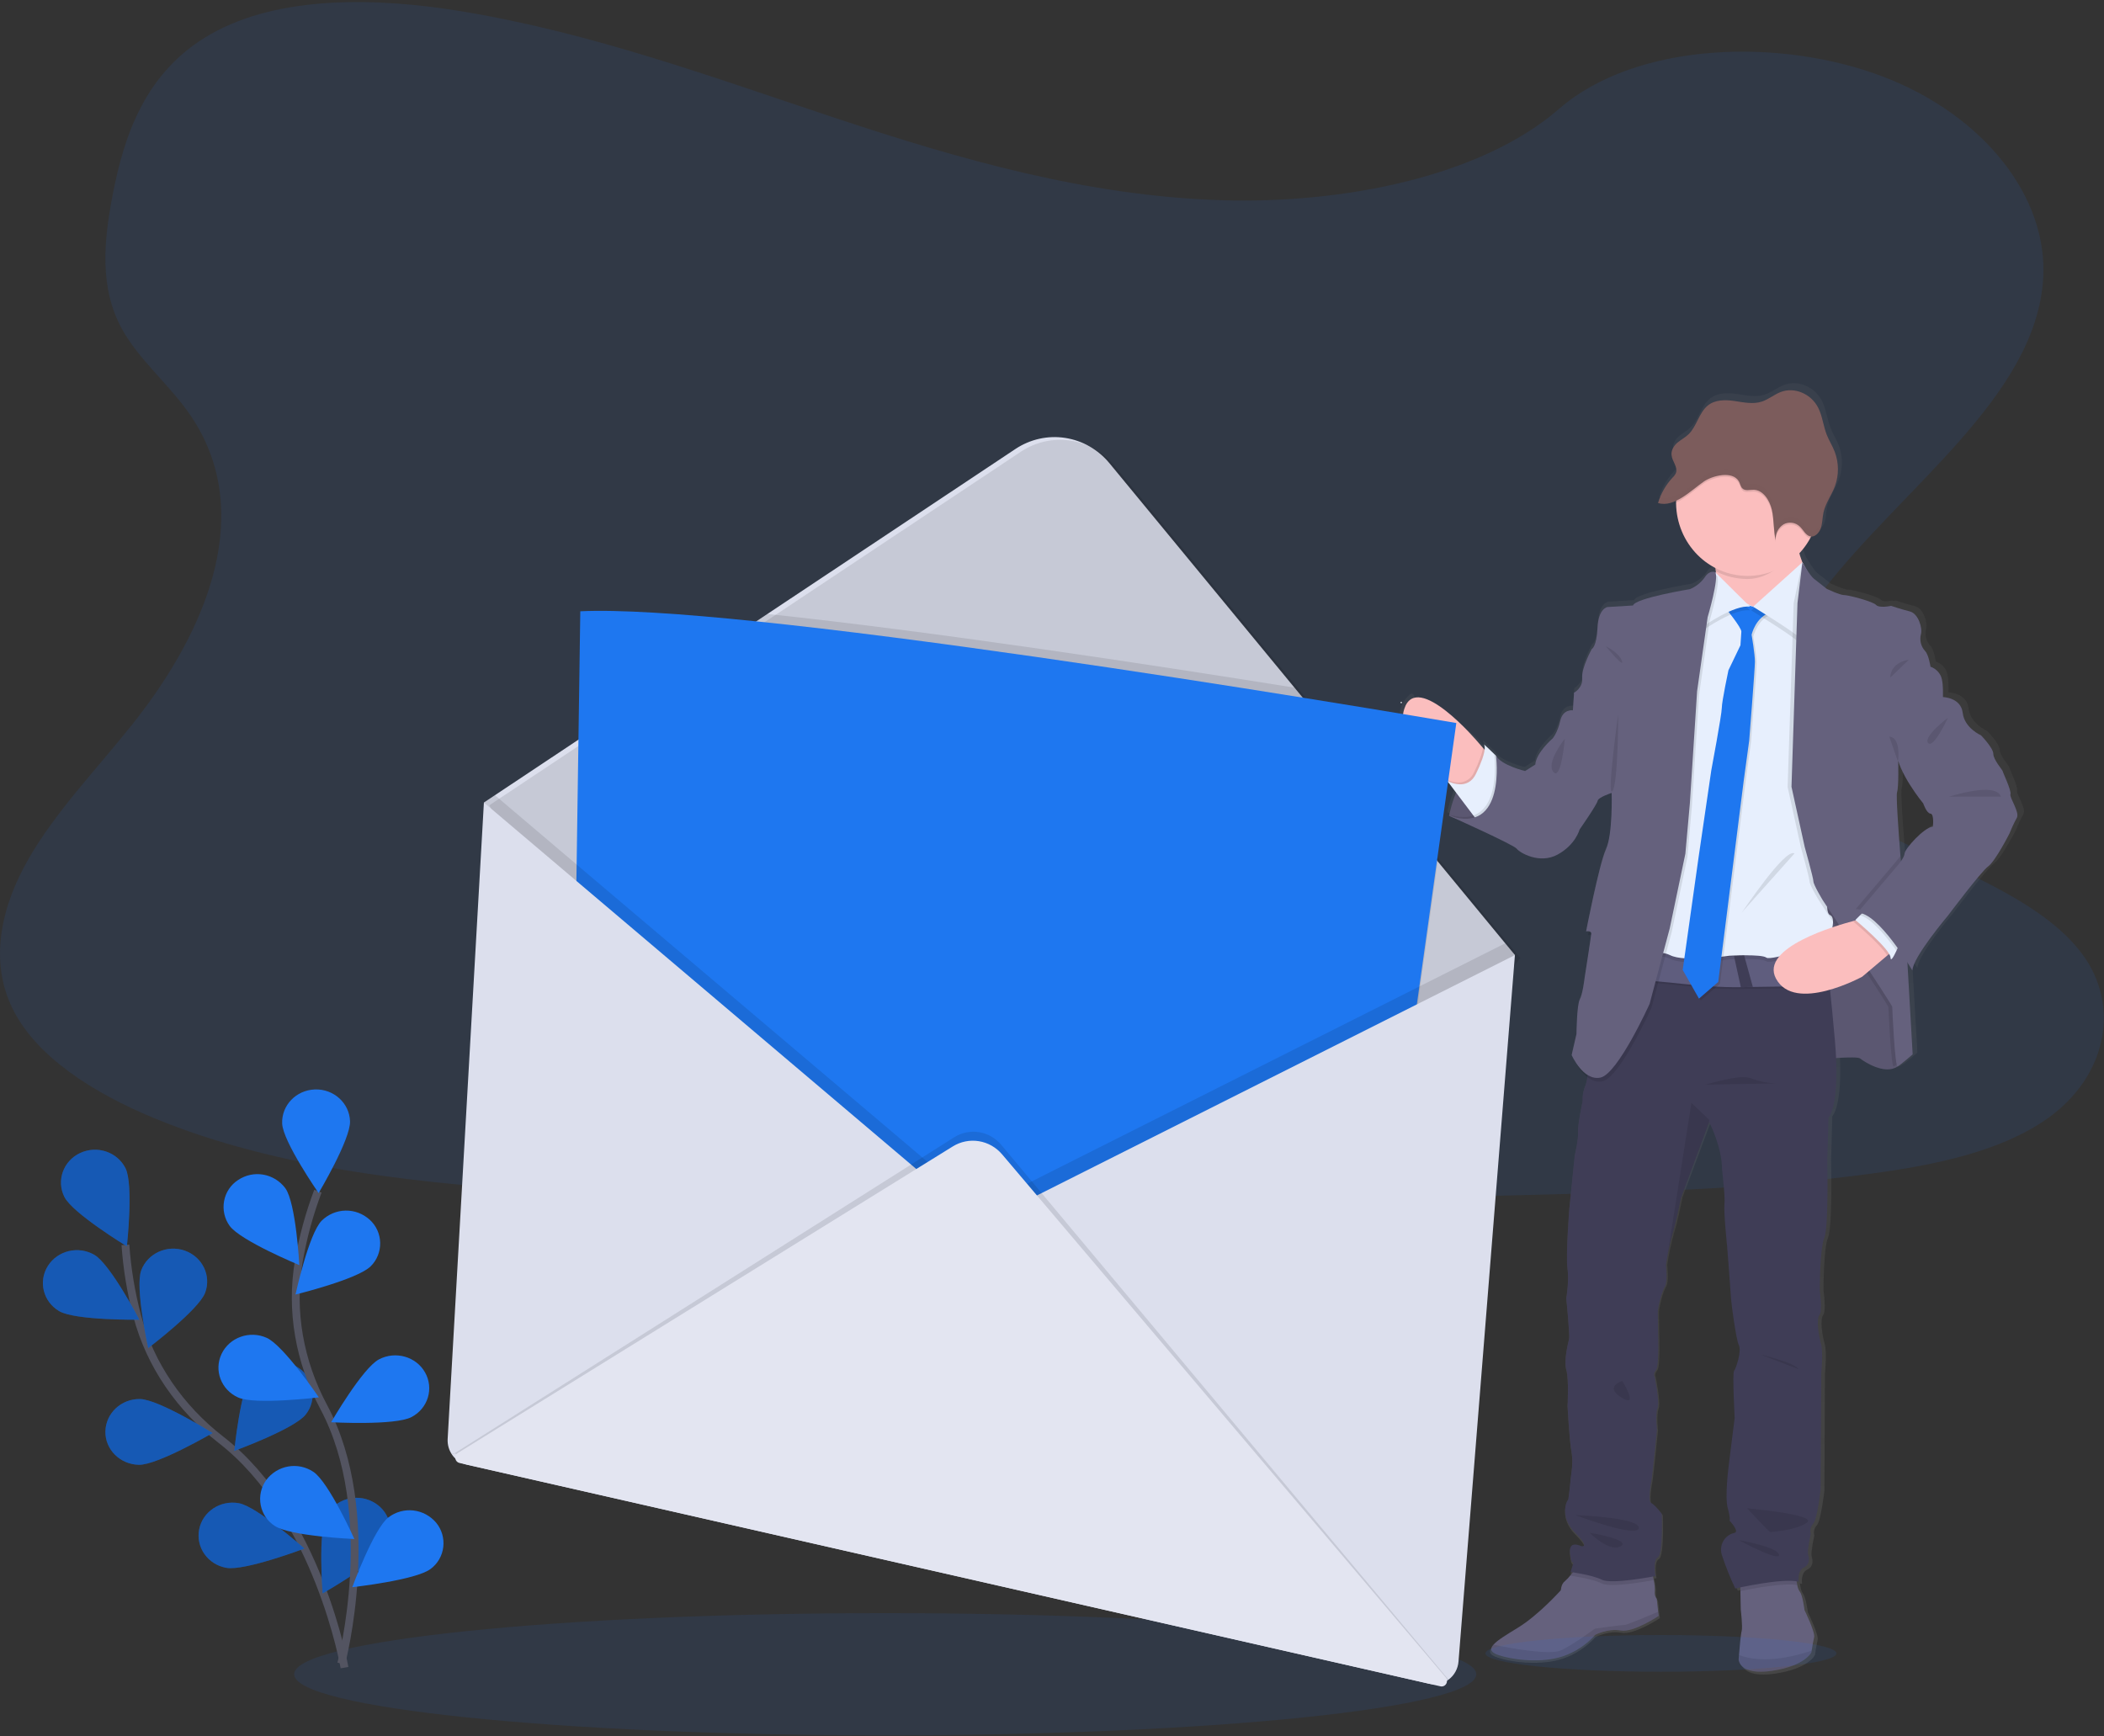<svg width="538" height="444" viewBox="0 0 538 444" fill="none" xmlns="http://www.w3.org/2000/svg">
<rect x="0" y="0" width="538" height="444" fill="#333333" stroke="none"/>
<path opacity="0.1" d="M312.565 51.207C278.076 50.188 245.229 40.68 213.885 30.275C182.541 19.871 151.425 8.363 117.762 2.852C96.112 -0.693 71.354 -1.194 53.909 8.715C37.12 18.25 31.698 34.715 28.782 49.997C26.583 61.488 25.294 73.588 31.308 84.344C35.467 91.806 42.895 98.09 48.02 105.243C65.849 130.141 53.249 160.837 33.923 185.142C24.857 196.543 14.342 207.422 7.345 219.559C0.348 231.696 -2.874 245.613 3.233 257.978C9.299 270.238 23.755 279.464 39.417 285.951C71.224 299.116 108.707 302.885 145.255 305.022C226.158 309.745 307.497 307.687 388.618 305.651C418.637 304.894 448.791 304.127 478.326 300.161C494.726 297.96 511.656 294.469 523.549 286.036C538.665 275.333 542.408 257.206 532.282 243.784C515.295 221.27 468.346 215.679 456.448 191.517C449.908 178.218 456.624 163.401 466.121 151.067C486.498 124.608 520.654 101.395 522.453 71.152C523.685 50.364 507.269 29.577 481.882 19.748C455.273 9.445 418.372 10.74 398.713 27.797C378.539 45.354 343.015 52.129 312.565 51.207Z" fill="#1E77F0"/>
<path opacity="0.1" d="M226.35 443.792C309.819 443.792 377.484 436.795 377.484 428.164C377.484 419.533 309.819 412.536 226.35 412.536C142.881 412.536 75.216 419.533 75.216 428.164C75.216 436.795 142.881 443.792 226.35 443.792Z" fill="#1E77F0"/>
<path d="M88.092 426.469C88.092 426.469 81.386 387.511 56.498 368.205C46.055 360.104 38.414 349.086 35.077 336.539C33.506 330.594 32.5 324.507 32.072 318.363" stroke="#535461" stroke-width="2" stroke-miterlimit="10"/>
<path d="M16.468 306.104C18.547 310.278 32.441 318.726 32.441 318.726C32.441 318.726 34.188 302.943 32.093 298.765C29.998 294.586 24.816 292.843 20.491 294.868C16.166 296.894 14.373 301.925 16.468 306.104Z" fill="#1E77F0"/>
<path d="M15.142 335.308C19.248 337.712 35.643 337.499 35.643 337.499C35.643 337.499 28.246 323.331 24.155 320.927C20.064 318.523 14.716 319.792 12.231 323.763C9.746 327.734 11.041 332.904 15.142 335.308Z" fill="#1E77F0"/>
<path d="M35.524 374.602C40.316 374.671 54.356 366.473 54.356 366.473C54.356 366.473 40.587 357.86 35.789 357.785C30.991 357.71 27.046 361.42 26.952 366.063C26.858 370.705 30.726 374.516 35.524 374.602Z" fill="#1E77F0"/>
<path d="M57.855 400.949C62.564 401.807 77.836 396.018 77.836 396.018C77.836 396.018 65.766 385.262 61.062 384.42C56.357 383.578 51.809 386.552 50.925 391.136C50.042 395.72 53.14 400.096 57.855 400.949Z" fill="#1E77F0"/>
<path d="M52.454 330.601C50.816 334.967 37.899 344.753 37.899 344.753C37.899 344.753 34.479 329.232 36.116 324.866C37.754 320.501 42.739 318.246 47.245 319.829C51.752 321.412 54.091 326.241 52.454 330.601Z" fill="#1E77F0"/>
<path d="M78.168 361.751C75.258 365.445 59.913 371.041 59.913 371.041C59.913 371.041 61.472 355.237 64.362 351.549C65.822 349.759 67.887 348.601 70.144 348.304C72.401 348.008 74.684 348.595 76.536 349.95C77.436 350.585 78.197 351.405 78.772 352.358C79.346 353.31 79.722 354.374 79.876 355.483C80.029 356.592 79.957 357.722 79.663 358.801C79.369 359.879 78.86 360.884 78.168 361.751Z" fill="#1E77F0"/>
<path d="M98.867 395.347C96.642 399.461 82.499 407.489 82.499 407.489C82.499 407.489 81.256 391.663 83.481 387.549C85.706 383.434 90.951 381.845 95.203 383.999C99.455 386.152 101.087 391.232 98.867 395.347Z" fill="#1E77F0"/>
<path opacity="0.25" d="M16.468 306.104C18.547 310.278 32.441 318.726 32.441 318.726C32.441 318.726 34.188 302.943 32.093 298.765C29.998 294.586 24.816 292.843 20.491 294.868C16.166 296.894 14.373 301.925 16.468 306.104Z" fill="black"/>
<path opacity="0.25" d="M15.142 335.308C19.248 337.712 35.643 337.499 35.643 337.499C35.643 337.499 28.246 323.331 24.155 320.927C20.064 318.523 14.716 319.792 12.231 323.763C9.746 327.734 11.041 332.904 15.142 335.308Z" fill="black"/>
<path opacity="0.25" d="M35.524 374.602C40.316 374.671 54.356 366.473 54.356 366.473C54.356 366.473 40.587 357.86 35.789 357.785C30.991 357.71 27.046 361.42 26.952 366.063C26.858 370.705 30.726 374.516 35.524 374.602Z" fill="black"/>
<path opacity="0.25" d="M57.855 400.949C62.564 401.807 77.836 396.018 77.836 396.018C77.836 396.018 65.766 385.262 61.062 384.42C56.357 383.578 51.809 386.552 50.925 391.136C50.042 395.72 53.14 400.096 57.855 400.949Z" fill="black"/>
<path opacity="0.25" d="M52.454 330.601C50.816 334.967 37.899 344.753 37.899 344.753C37.899 344.753 34.479 329.232 36.116 324.866C37.754 320.501 42.739 318.246 47.245 319.829C51.752 321.412 54.091 326.241 52.454 330.601Z" fill="black"/>
<path opacity="0.25" d="M78.168 361.751C75.258 365.445 59.913 371.041 59.913 371.041C59.913 371.041 61.472 355.237 64.362 351.549C65.822 349.759 67.887 348.601 70.144 348.304C72.401 348.008 74.684 348.595 76.536 349.95C77.436 350.585 78.197 351.405 78.772 352.358C79.346 353.31 79.722 354.374 79.876 355.483C80.029 356.592 79.957 357.722 79.663 358.801C79.369 359.879 78.86 360.884 78.168 361.751Z" fill="black"/>
<path opacity="0.25" d="M98.867 395.347C96.642 399.461 82.499 407.489 82.499 407.489C82.499 407.489 81.256 391.663 83.481 387.549C85.706 383.434 90.951 381.845 95.203 383.999C99.455 386.152 101.087 391.232 98.867 395.347Z" fill="black"/>
<path d="M87.25 425.446C87.25 425.446 97.422 387.197 82.753 359.779C76.599 348.276 74.223 335.207 76.427 322.425C77.485 316.348 79.113 310.39 81.287 304.633" stroke="#535461" stroke-width="2" stroke-miterlimit="10"/>
<path d="M72.149 287.305C72.316 291.942 81.469 305.113 81.469 305.113C81.469 305.113 89.672 291.366 89.505 286.724C89.339 282.081 85.321 278.451 80.528 278.611C75.736 278.771 71.978 282.662 72.149 287.305Z" fill="#1E77F0"/>
<path d="M58.717 313.486C61.462 317.292 76.536 323.528 76.536 323.528C76.536 323.528 75.705 307.677 72.96 303.866C71.572 302.02 69.555 300.779 67.313 300.393C65.071 300.006 62.77 300.502 60.869 301.781C59.946 302.376 59.152 303.16 58.538 304.084C57.924 305.009 57.502 306.053 57.3 307.152C57.098 308.251 57.12 309.381 57.364 310.471C57.608 311.561 58.068 312.588 58.717 313.486Z" fill="#1E77F0"/>
<path d="M60.901 357.391C65.257 359.336 81.526 357.353 81.526 357.353C81.526 357.353 72.539 344.071 68.183 342.125C63.827 340.18 58.671 342.019 56.659 346.235C54.647 350.451 56.55 355.445 60.901 357.391Z" fill="#1E77F0"/>
<path d="M70.283 390.251C74.239 392.884 90.618 393.582 90.618 393.582C90.618 393.582 84.079 379.026 80.128 376.398C78.224 375.126 75.922 374.639 73.683 375.035C71.443 375.43 69.433 376.678 68.053 378.53C67.405 379.434 66.947 380.466 66.707 381.561C66.468 382.656 66.453 383.79 66.662 384.892C66.872 385.993 67.302 387.038 67.925 387.96C68.548 388.883 69.351 389.663 70.283 390.251Z" fill="#1E77F0"/>
<path d="M94.797 323.822C91.47 327.169 75.564 331.055 75.564 331.055C75.564 331.055 78.938 315.517 82.259 312.17C83.903 310.555 86.08 309.633 88.356 309.59C90.632 309.547 92.841 310.384 94.543 311.935C95.36 312.674 96.019 313.578 96.479 314.591C96.938 315.604 97.188 316.704 97.212 317.821C97.236 318.938 97.034 320.048 96.618 321.081C96.202 322.114 95.582 323.047 94.797 323.822Z" fill="#1E77F0"/>
<path d="M105.245 362.385C101.04 364.618 84.671 363.718 84.671 363.718C84.671 363.718 92.692 349.859 96.897 347.642C101.102 345.425 106.384 346.901 108.686 350.973C110.989 355.045 109.471 360.152 105.245 362.385Z" fill="#1E77F0"/>
<path d="M110.126 401.22C106.368 404.109 90.077 405.9 90.077 405.9C90.077 405.9 95.567 390.938 99.325 388.05C101.152 386.659 103.423 386.027 105.684 386.279C107.946 386.531 110.031 387.649 111.525 389.409C112.231 390.26 112.757 391.253 113.071 392.323C113.384 393.393 113.478 394.519 113.347 395.628C113.216 396.738 112.862 397.808 112.307 398.77C111.753 399.732 111.01 400.567 110.126 401.22Z" fill="#1E77F0"/>
<path d="M515.757 202.097C516.069 201.223 513.73 196.378 513.73 196.138C513.73 195.898 511.313 193.196 511.313 191.688C511.313 190.179 508.111 186.922 508.111 186.922C508.111 186.922 503.823 185.094 503.355 181.123C502.887 177.152 498.214 177.067 498.204 177.067C498.204 177.067 498.204 176.705 498.235 176.156C498.235 174.919 498.198 172.712 497.658 171.508C497.101 170.411 496.148 169.583 495.002 169.2C495.002 169.2 494.534 166.103 493.598 165.149C493.075 164.589 492.7 163.902 492.508 163.152C492.316 162.402 492.314 161.614 492.501 160.863C492.969 159.355 491.877 155.533 489.611 155C487.345 154.467 484.777 153.572 484.777 153.572C484.777 153.572 484.522 153.62 484.153 153.673L483.841 153.572C483.298 153.674 482.75 153.744 482.199 153.78C481.721 153.797 481.252 153.638 480.878 153.332C480.093 152.458 473.773 150.789 472.603 150.789C471.433 150.789 468.076 149.19 468.076 149.19L464.728 146.568C463.787 145.832 462.046 142.837 461.791 142.416L461.76 142.357C461.472 141.68 461.236 140.982 461.053 140.268C462.194 139.044 463.17 137.669 463.953 136.18C464.037 136.025 464.109 135.865 464.182 135.711C464.359 135.707 464.534 135.679 464.702 135.625C464.77 135.625 464.837 135.572 464.905 135.545C465.696 135.118 466.292 134.388 466.563 133.515C466.62 133.344 466.672 133.168 466.714 132.981C466.714 132.923 466.714 132.859 466.75 132.8C466.786 132.742 466.802 132.56 466.823 132.438C466.844 132.315 466.849 132.299 466.859 132.235C466.87 132.171 466.896 131.995 466.911 131.873C466.927 131.75 466.911 131.74 466.911 131.676C466.911 131.521 466.948 131.372 466.968 131.223C467.021 130.659 467.103 130.098 467.213 129.544C467.68 127.412 468.944 125.567 469.843 123.574C469.973 123.291 470.092 122.998 470.202 122.705C470.311 122.412 470.42 122.065 470.508 121.74L470.586 121.442C470.643 121.207 470.695 120.967 470.742 120.728C470.742 120.621 470.784 120.514 470.799 120.408C470.851 120.077 470.898 119.747 470.924 119.411C471.092 117.507 470.827 115.59 470.15 113.809C469.562 112.317 468.694 110.973 468.102 109.481C467.202 107.221 466.968 104.684 465.872 102.509C464.037 98.895 459.712 97.088 456.156 98.448C454.457 99.093 452.986 100.35 451.265 100.915C448.957 101.667 446.493 101.102 444.107 100.761C441.721 100.42 439.081 100.393 437.163 101.992C434.953 103.831 434.345 107.29 432.271 109.31C431.403 110.158 430.317 110.702 429.397 111.485C428.751 112.016 428.254 112.713 427.957 113.505C427.957 113.564 427.92 113.617 427.905 113.676C427.889 113.734 427.868 113.809 427.853 113.878C427.837 113.948 427.822 114.038 427.811 114.118C427.801 114.198 427.811 114.23 427.811 114.283C427.801 114.425 427.801 114.568 427.811 114.71C427.826 114.844 427.849 114.978 427.879 115.11C427.879 115.147 427.879 115.184 427.879 115.221C427.879 115.259 427.941 115.44 427.978 115.552C427.975 115.573 427.975 115.595 427.978 115.616C428.019 115.739 428.066 115.856 428.113 115.978L428.191 116.16L428.253 116.309C428.558 116.895 428.8 117.514 428.976 118.153C429.073 118.558 429.049 118.983 428.908 119.374C428.696 119.816 428.401 120.211 428.04 120.536C426.488 122.192 425.289 124.161 424.521 126.319C424.433 126.564 424.344 126.809 424.266 127.065L424.375 127.092C424.598 127.162 424.826 127.213 425.056 127.246C425.186 127.246 425.316 127.278 425.451 127.289C425.985 127.318 426.52 127.275 427.042 127.161C427.172 127.134 427.307 127.102 427.437 127.065C427.972 126.913 428.494 126.716 428.996 126.473C428.996 126.633 428.996 126.799 428.996 126.958C428.996 127.118 428.996 127.14 428.996 127.23C429.002 130.745 429.963 134.188 431.77 137.173C433.578 140.159 436.162 142.569 439.231 144.132C439.231 144.303 439.278 144.479 439.299 144.665C439.32 144.852 439.335 144.953 439.351 145.097L439.143 144.889C439.143 144.889 437.734 144.175 436.409 146.238C435.083 148.3 432.588 149.26 432.588 149.26C432.588 149.26 418.387 151.562 417.841 153.471L411.209 153.865C411.209 153.865 408.864 154.185 408.61 159.195C408.355 164.205 407.128 164.68 407.128 164.68C407.128 164.68 404.399 169.605 404.633 172.142C404.867 174.679 402.554 175.958 402.554 175.958L402.242 180.484C402.242 180.484 399.643 180.089 398.962 183.186C398.281 186.283 397.013 187.717 397.013 187.717C397.013 187.717 392.719 191.373 392.485 194.47L389.834 196.138C389.834 196.138 383.669 194.71 382.266 192.167L381.834 191.752C381.82 191.731 381.808 191.71 381.798 191.688C381.797 191.698 381.797 191.709 381.798 191.72C380.873 190.824 378.918 188.959 379.199 189.385C379.381 189.784 379.425 190.236 379.324 190.664L378.866 190.131L377.64 188.735C377.64 188.735 367.675 179.14 361.822 178.405C361.744 178.25 361.37 176.742 360.372 177.685C359.543 178.462 358.88 179.407 358.424 180.46C357.969 181.512 357.731 182.65 357.726 183.802C357.72 184.954 357.947 186.094 358.393 187.151C358.839 188.208 359.493 189.159 360.314 189.945L369.645 198.883L369.884 199.064L371.891 201.73C371.553 202.561 371.267 203.366 371.033 204.101C371.033 204.101 371.033 204.149 371.007 204.171C370.96 204.331 370.908 204.48 370.861 204.629L370.815 204.789C370.773 204.938 370.726 205.088 370.685 205.226C370.643 205.365 370.638 205.402 370.612 205.487C370.586 205.573 370.612 205.589 370.57 205.637C370.352 206.436 370.206 207.049 370.134 207.39L369.614 207.225L370.134 207.449C370.134 207.475 370.134 207.507 370.134 207.534L370.102 207.699L370.581 207.912C373.315 209.133 386.96 215.268 387.661 216.201C388.441 217.23 393.587 220.252 398.271 217.709C402.954 215.167 403.989 211.27 403.989 211.27C403.989 211.27 408.511 204.837 408.667 203.883C408.823 202.929 412.337 201.815 412.337 201.815C412.337 201.815 412.649 212.475 410.855 216.355C409.062 220.236 405.704 237.495 405.704 237.495C405.923 237.45 406.147 237.435 406.369 237.452C406.245 238.076 406.172 238.449 406.172 238.449C406.445 238.398 406.725 238.398 406.998 238.449C406.749 240.41 405.314 249.514 405.314 249.514C405.314 249.514 404.846 253.645 404.067 255.074C403.287 256.502 403.209 263.975 403.209 263.975L401.961 269.374C402.104 269.693 402.261 270.004 402.434 270.307C402.434 270.307 403.775 273.356 406.026 275.067C405.923 275.916 405.712 276.747 405.397 277.54C404.909 278.745 404.696 280.049 404.773 281.351C404.773 281.351 403.448 287.47 403.604 289.218C403.76 290.967 402.746 295.257 402.746 295.257L401.296 309.041C401.296 309.041 400.36 321.039 400.828 324.301C401.296 327.563 400.511 332.003 400.511 332.003C400.511 332.003 401.447 341.459 401.213 342.493C400.979 343.527 399.809 347.972 400.511 350.44C401.213 352.908 400.828 359.656 400.828 359.656C400.828 359.656 401.296 368.552 401.837 371.414C402.377 374.277 401.681 377.933 401.681 377.933C401.681 377.933 401.161 384.047 400.901 384.047C400.641 384.047 398.64 388.258 402.772 392.394C406.905 396.53 404.332 395.885 404.332 395.885C404.332 395.885 401.057 394.217 401.442 397.633C401.816 400.885 402.33 400.037 402.377 399.947L401.597 402.558L402.117 402.638L401.665 403.171C401.197 403.778 400.675 404.338 400.106 404.845C399.165 405.559 399.066 407.148 399.066 407.148C399.066 407.148 393.296 413.586 387.911 416.843C385.078 418.559 382.635 420.009 381.569 421.208C380.608 422.274 380.764 423.159 382.76 423.836C386.975 425.265 394.383 425.968 399.69 424.156C402.853 423.072 405.698 421.185 407.96 418.671C407.96 418.671 411.318 416.923 414.598 417.557C417.878 418.192 424.427 413.826 424.427 413.826L424.308 412.696L423.96 409.45C423.739 409.177 423.577 408.859 423.483 408.518C423.389 408.176 423.365 407.819 423.414 407.467C423.453 406.506 423.36 405.545 423.138 404.61C423.086 404.296 423.024 403.981 422.967 403.688L423.564 403.576C423.564 403.576 422.79 399.52 424.193 398.726C425.597 397.932 425.202 387.533 425.202 387.533C425.202 387.533 423.414 385.15 422.473 384.756C421.532 384.361 422.395 379.425 422.556 378.791C422.717 378.157 423.96 365.839 423.96 365.839C423.96 365.839 423.492 361.948 424.115 360.28C424.739 358.611 423.367 352.215 423.367 352.215C423.367 352.215 422.899 351.421 423.762 350.467C424.625 349.513 424.282 341.011 424.282 341.011C424.282 341.011 424.209 336.72 424.209 335.606C424.209 334.492 425.145 330.442 426.002 329.093C426.86 327.745 426.314 323.528 426.314 323.528L426.361 323.214C426.361 323.091 426.403 322.942 426.434 322.761L426.501 322.34C426.882 319.999 427.397 317.683 428.045 315.405C429.085 312.069 430.228 306.189 430.228 306.189L437.506 286.788L437.589 286.559C437.589 286.559 440.942 292.917 440.942 298.818C440.942 298.818 441.799 305.891 441.565 307.799C441.331 309.707 442.257 318.635 442.257 318.635C442.257 318.635 443.27 331.508 443.27 332.067C443.27 332.627 444.518 342.557 445.303 344.065C446.088 345.574 444.518 350.184 444.05 350.659C443.582 351.133 444.206 362.817 444.206 362.817C444.206 362.817 443.036 372.033 442.803 373.941C442.569 375.849 441.633 383.162 442.413 386.019C443.192 388.876 442.881 389.276 442.881 389.276C442.881 389.276 445.693 392.218 444.05 392.474C443.453 392.607 442.891 392.87 442.401 393.244C441.911 393.619 441.504 394.096 441.209 394.645C440.914 395.194 440.736 395.801 440.688 396.426C440.64 397.05 440.723 397.678 440.931 398.268C441.903 401.181 443.05 404.029 444.367 406.796C444.367 406.796 444.851 406.684 445.656 406.519V407.462L445.75 412.195C445.75 412.195 446.27 416.726 445.984 417.76C445.755 418.517 445.464 422.077 445.292 423.937C445.235 424.614 445.204 425.067 445.204 425.067C445.204 425.067 445.204 429.278 453.864 428.01C462.524 426.741 464.083 423.245 464.083 423.245C464.083 423.245 464.083 423.079 464.146 422.807C464.276 422.003 464.556 420.297 464.785 419.348C465.097 418.074 462.29 412.355 462.29 412.355C462.29 412.355 461.822 408.464 461.037 407.59C460.716 407.086 460.503 406.517 460.414 405.922C460.341 405.602 460.278 405.266 460.226 404.941C460.42 404.966 460.613 405.002 460.803 405.047C460.803 405.047 460.336 402.265 462.134 401.391C463.933 400.517 463.46 398.694 463.226 397.894C462.992 397.095 463.927 392.65 463.927 392.65C463.802 392.208 463.794 391.74 463.903 391.294C464.013 390.848 464.237 390.44 464.551 390.112C465.648 388.993 466.501 381.211 466.501 381.211L466.656 351.176C466.656 351.176 467.207 345.846 466.584 343.714C465.96 341.582 465.331 337.44 466.189 336.326C467.046 335.212 466.267 330.052 466.267 330.052C466.267 330.052 466.267 319.163 467.441 316.466C468.616 313.769 468.221 296.681 468.221 296.681L468.528 285.487C468.528 285.487 471.08 283.014 470.477 270.12C473.196 269.945 476.262 269.843 476.715 270.227C477.572 270.947 483.114 274.598 486.388 272.295C487.09 271.975 490.287 269.198 490.287 269.198L488.915 245.373C489.772 246.7 490.292 247.585 490.292 247.585C490.292 244.248 499.498 233.438 499.498 233.438C499.498 233.438 508.08 222.08 509.951 220.726C511.822 219.372 515.492 212.225 515.492 212.225C516.034 210.861 516.661 209.535 517.369 208.254C518.258 206.788 515.446 202.971 515.757 202.097ZM495.62 210.434C493.281 210.674 488.343 216.158 488.286 217.363C488.249 217.992 487.729 218.834 487.246 219.495C487.21 219.015 487.168 218.525 487.132 218.029C486.581 211.009 485.983 202.454 486.253 201.623C486.726 200.194 486.565 193.761 486.565 193.761L486.648 193.638C488.208 198.622 493.109 204.501 493.109 204.501C493.109 204.501 493.967 207.044 494.981 207.124C495.994 207.204 495.62 210.434 495.62 210.434Z" fill="url(#paint0_linear)"/>
<path d="M370.523 208.627C370.523 208.627 373.367 193.329 382.521 193.249L389.21 207.363L384.751 210.519C384.751 210.519 375.061 210.833 370.523 208.627Z" fill="#65617D"/>
<path opacity="0.1" d="M389.21 207.363L384.751 210.519C384.751 210.519 377.931 210.743 373.055 209.511C372.185 209.3 371.338 209.004 370.523 208.627C370.523 208.627 370.523 208.541 370.575 208.381C370.575 208.381 370.575 208.344 370.575 208.323C370.995 206.403 371.574 204.524 372.306 202.705C372.592 202.017 372.909 201.308 373.252 200.6C374.594 197.934 376.475 195.365 379.053 194.081C380.007 193.601 381.044 193.324 382.105 193.265H382.375H382.51L382.656 193.58L384.917 198.345L389.21 207.363Z" fill="black"/>
<path d="M465.185 270.92C465.185 270.92 474.802 269.977 475.644 270.685C476.486 271.394 481.949 275.019 485.182 272.732C488.416 270.446 486.258 262.482 486.258 262.168C486.258 261.853 485.952 250.575 485.952 250.575L480.182 242.612L472.957 228.657L458.194 227.154L458.579 249.317L458.501 260.67L465.185 270.92Z" fill="#65617D"/>
<path opacity="0.1" d="M465.185 270.92C465.185 270.92 474.802 269.977 475.644 270.685C476.486 271.394 481.949 275.019 485.182 272.732C488.416 270.446 486.258 262.482 486.258 262.168C486.258 261.853 485.952 250.575 485.952 250.575L480.182 242.612L472.957 228.657L458.194 227.154L458.579 249.317L458.501 260.67L465.185 270.92Z" fill="black"/>
<path d="M380.597 192.844C380.597 192.844 379.828 202.465 373.985 202.62C373.985 202.62 372.327 201.596 370.097 199.891C364.961 195.952 356.816 188.377 359.067 181.331C362.295 171.241 377.983 189.859 377.983 189.859L379.183 191.245L380.597 192.844Z" fill="#FBBEBE"/>
<path opacity="0.1" d="M380.597 192.844C380.597 192.844 379.828 202.465 373.985 202.62C373.985 202.62 372.327 201.596 370.097 199.891L369.603 199.235C370.595 199.765 371.688 200.067 372.805 200.12C373.684 200.156 374.553 199.916 375.296 199.434C376.038 198.951 376.62 198.248 376.964 197.417C377.579 196.18 378.118 194.906 378.58 193.601C378.865 192.841 379.067 192.051 379.183 191.245L380.597 192.844Z" fill="black"/>
<path d="M378.061 210.284L376.746 208.547L372.317 202.684L370.061 199.693C371.052 200.226 372.145 200.529 373.263 200.578C374.734 200.615 376.382 200.045 377.421 197.881C378.035 196.642 378.575 195.366 379.038 194.059C379.766 191.927 379.755 190.861 379.495 190.472C379.235 190.083 381.127 191.901 382.037 192.786L382.068 192.818L382.495 193.228L382.651 193.548L384.88 198.116C384.88 198.116 384.88 198.18 384.88 198.308C385.099 199.773 385.853 208.978 378.061 210.284Z" fill="#E7EFFD"/>
<path d="M424.126 413.251C424.126 413.251 417.665 417.589 414.437 416.982C411.209 416.374 407.898 418.09 407.898 418.09C405.672 420.582 402.865 422.455 399.742 423.532C394.544 425.345 387.214 424.63 383.061 423.213C381.096 422.541 380.935 421.677 381.881 420.606C382.921 419.412 385.343 417.978 388.119 416.273C393.426 413.043 399.113 406.678 399.113 406.678C399.113 406.678 399.191 405.079 400.116 404.397C400.686 403.894 401.208 403.337 401.675 402.734C402.502 401.732 403.276 400.687 403.276 400.687L422.281 401.252C422.281 401.252 422.603 402.654 422.858 404.088C423.074 405.018 423.164 405.974 423.123 406.929C423.074 407.276 423.095 407.629 423.184 407.967C423.274 408.306 423.43 408.622 423.643 408.896L423.986 412.094L424.126 413.251Z" fill="#65617D"/>
<path d="M463.881 418.693C463.652 419.636 463.361 421.326 463.252 422.12L463.184 422.557C463.184 422.557 461.625 426.027 453.116 427.29C444.606 428.553 444.58 424.369 444.58 424.369C444.58 424.369 444.611 423.921 444.663 423.244C444.814 421.4 445.121 417.866 445.35 417.115C445.651 416.091 445.116 411.593 445.116 411.593L445.027 406.897L444.96 403.635L459.114 402.132C459.201 403.217 459.354 404.296 459.572 405.362C459.658 405.954 459.869 406.519 460.19 407.02C460.959 407.888 461.417 411.753 461.417 411.753C461.417 411.753 464.187 417.429 463.881 418.693Z" fill="#65617D"/>
<path opacity="0.1" d="M422.281 401.252C422.281 401.252 422.603 402.654 422.858 404.088C420.804 404.477 411.832 406.071 409.592 404.957C407.05 403.694 401.592 402.985 401.592 402.985L401.681 402.665C402.507 401.663 403.282 400.618 403.282 400.618L422.281 401.252Z" fill="black"/>
<path opacity="0.1" d="M459.572 405.362C455.985 404.738 448.136 406.247 445.017 406.897L444.949 403.635L459.104 402.132C459.194 403.217 459.351 404.296 459.572 405.362Z" fill="black"/>
<path d="M467.551 285.823L467.244 296.942C467.244 296.942 467.629 313.897 466.475 316.578C465.321 319.259 465.321 330.063 465.321 330.063C465.321 330.063 466.09 335.185 465.243 336.289C464.395 337.392 465.014 341.491 465.627 343.623C466.241 345.755 465.705 351.037 465.705 351.037L465.549 380.843C465.549 380.843 464.707 388.567 463.626 389.675C463.316 390.003 463.096 390.408 462.988 390.851C462.88 391.294 462.889 391.758 463.013 392.196C463.013 392.196 462.093 396.61 462.321 397.404C462.55 398.198 463.013 400.005 461.245 400.869C459.478 401.732 459.935 404.498 459.935 404.498C455.709 403.47 443.712 406.236 443.712 406.236C442.416 403.496 441.286 400.676 440.328 397.793C440.122 397.21 440.039 396.587 440.085 395.968C440.132 395.349 440.306 394.748 440.597 394.203C440.889 393.659 441.29 393.185 441.774 392.812C442.258 392.439 442.814 392.177 443.406 392.042C445.017 391.802 442.252 388.886 442.252 388.886C442.252 388.886 442.558 388.492 441.789 385.656C441.02 382.821 441.94 375.529 442.174 373.664C442.407 371.798 443.556 362.625 443.556 362.625C443.556 362.625 442.943 351.037 443.406 350.563C443.868 350.088 445.402 345.515 444.637 344.017C443.873 342.52 442.631 332.664 442.631 332.11C442.631 331.556 441.638 318.785 441.638 318.785C441.638 318.785 440.713 309.873 440.947 307.98C441.181 306.088 440.328 299.074 440.328 299.074C440.328 293.211 437.022 286.926 437.022 286.926L436.939 287.156L429.813 306.408C429.813 306.408 428.659 312.239 427.661 315.549C427.029 317.8 426.528 320.087 426.158 322.398L426.091 322.819C426.091 322.995 426.039 323.145 426.023 323.262L425.976 323.582C425.976 323.582 426.496 327.76 425.665 329.104C424.833 330.447 423.897 334.466 423.897 335.569C423.897 336.672 423.975 340.931 423.975 340.931C423.975 340.931 424.282 349.369 423.455 350.318C422.629 351.266 423.065 352.05 423.065 352.05C423.065 352.05 424.448 358.446 423.835 360.093C423.221 361.74 423.684 365.61 423.684 365.61C423.684 365.61 422.452 377.837 422.301 378.466C422.151 379.095 421.298 383.988 422.223 384.382C423.149 384.777 424.911 387.138 424.911 387.138C424.911 387.138 425.301 397.473 423.913 398.257C422.525 399.04 423.294 403.054 423.294 403.054C423.294 403.054 412.15 405.261 409.613 403.997C407.076 402.734 401.613 402.025 401.613 402.025L402.377 399.435C402.33 399.525 401.821 400.368 401.457 397.137C401.078 393.748 404.306 395.4 404.306 395.4C404.306 395.4 406.842 396.034 402.746 391.935C398.65 387.836 400.667 383.652 400.901 383.652C401.135 383.652 401.675 377.587 401.675 377.587C401.675 377.587 402.367 373.957 401.826 371.116C401.286 368.275 400.828 359.443 400.828 359.443C400.828 359.443 401.213 352.743 400.521 350.302C399.83 347.86 400.979 343.436 401.213 342.413C401.447 341.39 400.495 332.03 400.495 332.03C400.495 332.03 401.265 327.617 400.802 324.386C400.34 321.156 401.265 309.244 401.265 309.244L402.647 295.524C402.647 295.524 403.646 291.26 403.495 289.527C403.344 287.795 404.654 281.724 404.654 281.724C404.575 280.431 404.785 279.137 405.267 277.94C406.037 276.341 406.343 271.16 406.343 271.16L413.73 253.81L417.368 238.513L466.194 238.038C466.194 238.038 466.376 239.366 466.672 241.769C466.968 244.173 467.384 247.745 467.847 252.153C468.273 256.155 468.741 260.862 469.193 266.102C470.669 282.827 467.551 285.823 467.551 285.823Z" fill="#3F3D56"/>
<path d="M463.033 147.751L451.65 160.213C451.65 160.213 437.043 154.217 438.582 152.17C439.174 151.376 439.102 148.871 438.738 146.11C438.218 141.739 437.043 136.713 437.043 136.713C437.043 136.713 462.571 132.448 460.434 136.867C459.649 138.466 459.785 140.364 460.273 142.107C460.892 144.128 461.824 146.034 463.033 147.751Z" fill="#FBBEBE"/>
<path opacity="0.1" d="M460.419 136.878C459.634 138.477 459.26 138.647 459.748 140.39C456.411 144.052 452.164 148.071 446.883 148.071C444.057 148.076 441.268 147.406 438.738 146.115C438.218 141.744 437.043 136.718 437.043 136.718C437.043 136.718 462.571 132.454 460.419 136.878Z" fill="black"/>
<path d="M465.191 128.824C465.11 133.747 463.146 138.441 459.722 141.893C456.298 145.346 451.688 147.28 446.886 147.28C442.084 147.28 437.474 145.346 434.05 141.893C430.626 138.441 428.662 133.747 428.581 128.824C428.581 128.733 428.581 128.643 428.581 128.557C428.615 123.58 430.576 118.821 434.033 115.326C435.745 113.596 437.772 112.228 439.999 111.301C442.226 110.374 444.609 109.906 447.013 109.923C449.416 109.941 451.793 110.444 454.007 111.403C456.221 112.362 458.229 113.759 459.917 115.514C461.604 117.269 462.938 119.348 463.842 121.632C464.746 123.916 465.203 126.359 465.185 128.824H465.191Z" fill="#FBBEBE"/>
<path opacity="0.1" d="M467.836 252.638C465.414 252.638 457.342 252.728 448.318 252.872H448.209L445.23 252.925H445.136C434.439 253.101 423.892 250.959 419.666 251.364C410.673 252.227 422.899 242.836 422.899 242.836C429.603 244.506 436.5 245.224 443.395 244.968L445.994 244.829C454.166 244.355 462.384 243.566 466.677 242.244C466.963 244.685 467.374 248.23 467.836 252.638Z" fill="black"/>
<path d="M467.836 252.163C465.414 252.163 457.342 252.254 448.318 252.398H448.209L445.23 252.451H445.136C434.439 252.627 423.892 250.484 419.666 250.889C410.673 251.758 422.899 242.361 422.899 242.361C429.603 244.032 436.5 244.749 443.395 244.493L445.994 244.355C454.166 243.88 462.384 243.091 466.677 241.775C466.963 244.216 467.374 247.745 467.836 252.163Z" fill="#5F5D7E"/>
<path opacity="0.1" d="M441.966 152.953L427.817 159.739L416.901 246.316C416.901 246.316 423.357 243.321 427.052 245.213C430.748 247.105 442.127 245.373 442.127 245.373C442.127 245.373 450.444 244.898 451.665 245.847C452.887 246.796 467.343 241.881 467.343 241.881C467.343 241.881 469.942 235.89 467.956 234.952C465.97 234.014 468.59 224.713 468.59 224.713L467.343 162.26L464.879 154.217L458.267 150.118L451.509 155.635L448.281 156.109L441.966 152.953Z" fill="black"/>
<path d="M441.966 152.01L427.817 158.79L416.901 245.373C416.901 245.373 423.357 242.377 427.052 244.269C430.748 246.161 442.127 244.424 442.127 244.424C442.127 244.424 450.444 243.955 451.665 244.898C452.887 245.842 467.353 240.954 467.353 240.954C467.353 240.954 469.952 234.963 467.966 234.025C465.981 233.087 468.59 223.759 468.59 223.759L467.343 161.311L464.879 153.273L458.267 149.169L451.509 154.691L448.281 155.165L441.966 152.01Z" fill="#E7EFFD"/>
<path opacity="0.1" d="M441.732 156.029C441.732 156.029 445.807 160.997 445.734 162.025C445.662 163.054 445.5 165.495 445.5 165.495L442.423 171.891C442.423 171.891 440.734 179.855 440.734 181.512C440.734 183.17 438.041 197.503 438.041 197.503L434.803 219.585L430.727 248.528L434.886 255.857L439.803 251.593L446.342 200.019L447.725 189.849C447.725 189.849 449.186 171.556 449.186 169.663C449.186 167.771 448.344 162.804 448.344 162.804C448.344 162.804 449.342 158.07 453.495 156.94C457.648 155.81 453.188 156.701 453.188 156.701L450.802 154.734L448.723 155.597C448.723 155.597 442.964 153.822 441.732 156.029Z" fill="black"/>
<path d="M441.269 155.56C441.269 155.56 445.35 160.528 445.272 161.551C445.194 162.574 445.038 165.021 445.038 165.021L441.966 171.417C441.966 171.417 440.271 179.38 440.271 181.038C440.271 182.696 437.579 197.028 437.579 197.028L434.351 219.106L430.275 248.048L434.434 255.383L439.356 251.118L445.89 199.549L447.278 189.385C447.278 189.385 448.739 171.092 448.739 169.2C448.739 167.307 447.897 162.34 447.897 162.34C447.897 162.34 448.895 157.607 453.048 156.503C457.201 155.4 452.741 156.269 452.741 156.269L450.355 154.297L448.276 155.165C448.276 155.165 442.501 153.348 441.269 155.56Z" fill="#1E77F0"/>
<path opacity="0.1" d="M438.582 147.277C438.582 147.277 437.963 147.751 437.812 150.907C437.662 154.062 435.505 161.157 435.505 161.157C435.505 161.157 443.504 155.48 447.502 156.109L438.582 147.277Z" fill="black"/>
<path d="M438.582 146.333C438.582 146.333 437.963 146.802 437.812 149.958C437.662 153.113 435.505 160.208 435.505 160.208C435.505 160.208 443.504 154.531 447.502 155.165L438.582 146.333Z" fill="#E7EFFD"/>
<path opacity="0.1" d="M460.419 144.756L447.798 156.109C447.798 156.109 458.412 162.574 459.795 164.152C461.178 165.73 462.56 148.695 462.56 148.695L460.419 144.756Z" fill="black"/>
<path d="M460.881 143.807L448.271 155.165C448.271 155.165 458.88 161.631 460.273 163.209C461.666 164.786 463.039 147.751 463.039 147.751L460.881 143.807Z" fill="#E7EFFD"/>
<path opacity="0.1" d="M439.039 147.277C439.039 147.277 437.656 146.568 436.352 148.62C435.391 149.958 434.086 150.995 432.583 151.616C432.583 151.616 418.585 153.902 418.029 155.794L411.489 156.189C411.489 156.189 409.181 156.503 408.953 161.471C408.724 166.439 407.492 166.913 407.492 166.913C407.492 166.913 404.799 171.801 405.033 174.322C405.267 176.843 402.954 178.112 402.954 178.112L412.565 203.739C412.565 203.739 412.877 214.303 411.105 218.168C409.332 222.032 406.031 239.142 406.031 239.142C406.031 239.142 407.414 238.827 407.336 239.771C407.258 240.714 405.694 251.049 405.694 251.049C405.694 251.049 405.231 255.148 404.462 256.571C403.692 257.994 403.614 265.398 403.614 265.398L402.388 270.76C402.388 270.76 405.309 277.465 409.769 276.517C414.229 275.568 422.301 257.675 422.301 257.675L427.458 238.353L431.455 219.271L432.609 206.34L434.454 177.717L437.147 158.79C437.147 158.79 440.12 148.604 439.039 147.277Z" fill="black"/>
<path d="M438.582 146.333C438.582 146.333 437.194 145.625 435.889 147.671C434.93 149.011 433.625 150.048 432.121 150.667C432.121 150.667 418.127 152.953 417.566 154.846L411.027 155.24C411.027 155.24 408.724 155.56 408.49 160.528C408.256 165.495 407.029 165.964 407.029 165.964C407.029 165.964 404.337 170.857 404.571 173.379C404.805 175.9 402.492 177.163 402.492 177.163L412.108 202.79C412.108 202.79 412.415 213.355 410.647 217.219C408.88 221.083 405.569 238.198 405.569 238.198C405.569 238.198 406.952 237.878 406.879 238.827C406.806 239.776 405.184 250.1 405.184 250.1C405.184 250.1 404.722 254.205 403.952 255.622C403.183 257.04 403.11 264.454 403.11 264.454L401.878 269.817C401.878 269.817 404.799 276.517 409.259 275.573C413.719 274.63 421.808 256.726 421.808 256.726L426.959 237.409L430.956 218.328L432.11 205.391L433.955 176.768L436.648 157.847C436.648 157.847 439.658 147.671 438.582 146.333Z" fill="#65617D"/>
<path opacity="0.1" d="M389.21 207.363L384.751 210.519C384.751 210.519 377.931 210.743 373.055 209.512L370.575 208.382L370.056 208.158L370.575 208.323C373.149 209.106 375.16 209.09 376.735 208.547C383.046 206.367 382.349 195.68 382.105 193.265C382.105 193.02 382.063 192.866 382.053 192.807C382.052 192.796 382.052 192.786 382.053 192.775L382.089 192.839C382.176 192.984 382.274 193.123 382.38 193.255C382.469 193.356 382.562 193.462 382.661 193.564L384.891 198.132C384.891 198.132 384.891 198.196 384.891 198.324L389.21 207.363Z" fill="black"/>
<path d="M404.654 176.534L402.497 177.163L402.19 181.656C402.19 181.656 399.653 181.262 398.962 184.321C398.271 187.381 397.039 188.82 397.039 188.82C397.039 188.82 392.808 192.444 392.579 195.52L389.98 197.178C389.98 197.178 383.903 195.754 382.521 193.233C382.521 193.233 385.291 213.578 370.523 208.611C370.523 208.611 387.058 216.02 387.828 217.048C388.597 218.077 393.67 221.067 398.286 218.546C402.902 216.025 403.9 212.15 403.9 212.15C403.9 212.15 408.36 205.754 408.511 204.816C408.662 203.878 412.15 202.764 412.15 202.764L418.762 186.363L404.654 176.534Z" fill="#65617D"/>
<path opacity="0.1" d="M458.652 154.217L460.882 143.807C460.882 143.807 461.88 147.197 462.883 147.986L466.189 150.592C466.189 150.592 469.495 152.165 470.649 152.165C471.803 152.165 478.03 153.822 478.799 154.691C479.569 155.56 482.646 154.926 482.646 154.926C482.646 154.926 485.182 155.794 487.412 156.343C489.642 156.892 490.718 160.682 490.256 162.207C490.068 162.953 490.068 163.735 490.257 164.481C490.445 165.227 490.815 165.912 491.332 166.471C492.257 167.419 492.72 170.495 492.72 170.495C493.846 170.876 494.78 171.698 495.319 172.782C496.088 174.514 495.839 178.298 495.839 178.298L484.403 194.859C484.403 194.859 484.554 201.255 484.096 202.668C483.639 204.08 485.707 228.215 485.707 228.215L488.093 269.689C488.093 269.689 484.938 272.45 484.247 272.764C483.555 273.079 482.864 258.101 482.864 257.547C482.864 256.992 465.102 230.262 465.102 230.262C465.102 230.262 462.716 226.323 462.716 225.465C462.716 224.606 460.486 216.633 460.486 216.633L457.103 201.255L458.652 154.217Z" fill="black"/>
<path d="M496.821 177.387C496.821 177.92 496.821 178.293 496.821 178.293L485.385 194.816C485.385 194.816 485.541 201.212 485.084 202.62C484.813 203.446 485.401 211.931 485.947 218.903C486.331 223.93 486.695 228.167 486.695 228.167L487.709 245.756L489.076 269.635C489.076 269.635 485.926 272.396 485.234 272.711C484.543 273.025 483.852 258.048 483.852 257.493C483.852 256.939 466.085 230.214 466.085 230.214C466.085 230.214 463.699 226.264 463.699 225.417C463.699 224.569 461.469 216.585 461.469 216.585L458.09 201.207L459.624 154.211L460.881 143.807C460.881 143.807 462.805 147.202 463.803 147.986L467.109 150.587C467.109 150.587 470.415 152.186 471.569 152.186C472.723 152.186 478.955 153.838 479.724 154.707C480.494 155.576 483.566 154.942 483.566 154.942C483.566 154.942 486.102 155.81 488.332 156.359C490.562 156.908 491.644 160.698 491.181 162.223C490.992 162.969 490.992 163.751 491.18 164.498C491.369 165.244 491.739 165.928 492.257 166.487C493.177 167.43 493.64 170.506 493.64 170.506C494.766 170.89 495.699 171.713 496.239 172.798C496.79 173.944 496.842 176.134 496.821 177.387Z" fill="#65617D"/>
<path opacity="0.1" d="M402.824 387.469C403.204 387.469 419.354 388.098 419.047 390.779C418.741 393.46 402.824 387.469 402.824 387.469Z" fill="black"/>
<path opacity="0.1" d="M406.437 391.962C406.437 391.962 417.28 393.774 414.432 395.432C411.583 397.09 406.437 391.962 406.437 391.962Z" fill="black"/>
<path opacity="0.1" d="M446.758 385.731C446.758 385.731 464.754 387.33 462.061 389.361C459.369 391.392 452.986 391.722 452.705 391.802C452.424 391.882 446.758 385.731 446.758 385.731Z" fill="black"/>
<path opacity="0.1" d="M444.58 393.854C444.58 393.854 454.576 395.586 454.883 397.585C455.19 399.584 444.58 393.854 444.58 393.854Z" fill="black"/>
<path opacity="0.1" d="M450.116 346.384C450.116 346.384 459.265 348.591 459.805 350.115L450.116 346.384Z" fill="black"/>
<path opacity="0.1" d="M414.816 353.164C414.816 353.164 410.05 354.582 414.665 357.428C419.281 360.274 414.816 353.164 414.816 353.164Z" fill="black"/>
<path opacity="0.1" d="M435.967 277.385C436.487 277.385 444.887 274.55 447.808 275.786C449.899 276.592 452.109 277.023 454.342 277.06L435.967 277.385Z" fill="black"/>
<path opacity="0.1" d="M437.043 286.372L436.96 287.155L429.813 306.408C429.813 306.408 428.659 312.239 427.661 315.549C427.03 317.8 426.528 320.087 426.158 322.398L432.505 282.039L437.043 286.372Z" fill="black"/>
<path d="M448.209 252.398L445.23 252.451H445.137L443.39 244.504L445.989 244.36L448.209 252.398Z" fill="#3F3D56"/>
<path d="M484.491 242.772L482.573 244.371L476.185 249.77C476.185 249.77 458.88 259.236 454.114 250.244C449.914 242.324 469.531 236.669 474.256 235.437C474.895 235.272 475.259 235.187 475.259 235.187L484.491 242.772Z" fill="#FBBEBE"/>
<path opacity="0.1" d="M410.59 165.255C410.59 165.255 413.974 166.854 414.749 169.04C415.523 171.225 410.59 165.255 410.59 165.255Z" fill="black"/>
<path opacity="0.1" d="M400.132 188.911C400.132 188.911 395.209 195.061 397.21 197.439C399.212 199.816 400.132 188.911 400.132 188.911Z" fill="black"/>
<path opacity="0.1" d="M488.104 168.725C488.104 168.725 483.488 169.2 483.337 173.299L488.104 168.725Z" fill="black"/>
<path opacity="0.1" d="M445.35 233.385C445.807 232.911 456.421 216.824 458.865 218.248L445.35 233.385Z" fill="black"/>
<path opacity="0.1" d="M465.191 128.824C465.195 131.915 464.45 134.96 463.023 137.683L462.888 137.656C461.729 137.405 461.126 136.02 460.237 135.156C459.692 134.623 458.997 134.279 458.251 134.172C457.505 134.065 456.745 134.2 456.078 134.559C455.406 134.973 454.86 135.571 454.5 136.285C454.14 137 453.981 137.803 454.041 138.605C453.453 136.078 453.641 133.397 453.069 130.865C452.497 128.334 450.776 125.775 448.416 125.733C447.377 125.733 446.218 126.111 445.48 125.333C445.038 124.864 444.96 124.123 444.617 123.547C442.932 120.754 437.802 122.167 435.707 123.6C433.612 125.034 431.185 127.332 428.581 128.557C428.615 123.58 430.576 118.821 434.033 115.326C435.745 113.596 437.772 112.228 439.999 111.301C442.226 110.374 444.609 109.906 447.013 109.923C449.416 109.941 451.793 110.444 454.007 111.403C456.221 112.362 458.229 113.759 459.917 115.514C461.604 117.269 462.938 119.348 463.842 121.632C464.746 123.916 465.203 126.359 465.185 128.824H465.191Z" fill="black"/>
<path d="M444.622 123.078C444.955 123.648 445.043 124.389 445.485 124.858C446.218 125.642 447.408 125.237 448.422 125.258C450.782 125.301 452.502 127.859 453.074 130.391C453.646 132.923 453.459 135.604 454.046 138.13C453.985 137.328 454.145 136.524 454.506 135.809C454.866 135.095 455.415 134.497 456.089 134.085C456.756 133.726 457.516 133.591 458.262 133.698C459.008 133.805 459.702 134.149 460.247 134.682C461.136 135.545 461.739 136.931 462.898 137.182C464.057 137.432 465.175 136.292 465.596 135.05C466.017 133.808 465.986 132.422 466.261 131.121C466.781 128.664 468.341 126.644 469.214 124.304C470.244 121.459 470.216 118.324 469.136 115.499C468.559 114.017 467.701 112.684 467.114 111.208C466.23 108.959 466.002 106.411 464.92 104.279C463.111 100.692 458.849 98.901 455.34 100.249C453.672 100.889 452.221 102.136 450.522 102.696C448.25 103.447 445.817 102.882 443.468 102.546C441.118 102.211 438.514 102.179 436.622 103.762C434.444 105.59 433.851 109.023 431.803 111.027C430.946 111.869 429.88 112.407 428.976 113.159C428.071 113.91 427.286 115.094 427.416 116.357C427.551 117.988 429.111 119.47 428.534 120.983C428.326 121.422 428.037 121.815 427.681 122.14C425.969 123.981 424.695 126.203 423.96 128.632C428.071 129.954 432.526 125.301 435.749 123.099C437.812 121.698 442.938 120.28 444.622 123.078Z" fill="#7C5C5C"/>
<path opacity="0.1" d="M484.491 242.772L482.573 244.371C480.884 241.492 473.955 235.736 473.955 235.736L474.256 235.437C474.895 235.272 475.259 235.187 475.259 235.187L484.491 242.772Z" fill="black"/>
<path d="M486.336 239.851C486.336 239.851 485.645 241.61 484.938 243.123C484.231 244.637 483.451 246.023 483.415 244.898C483.337 242.692 474.417 235.277 474.417 235.277L475.628 234.073L477.027 232.676L486.336 239.851Z" fill="#E7EFFD"/>
<path opacity="0.1" d="M486.643 228.178L487.657 245.767C485.266 241.956 478.706 232.191 474.49 232.506L484.704 220.454C485.13 219.969 485.522 219.454 485.879 218.914C486.264 223.94 486.643 228.178 486.643 228.178Z" fill="black"/>
<path opacity="0.1" d="M486.336 239.851C486.336 239.851 485.645 241.61 484.938 243.123C482.256 239.355 478.571 234.904 475.628 234.062L477.027 232.666L486.336 239.851Z" fill="black"/>
<path d="M494.024 176.06L496.795 178.266C496.795 178.266 501.406 178.346 501.868 182.29C502.331 186.235 506.547 188.047 506.547 188.047C506.547 188.047 509.697 191.277 509.697 192.775C509.697 194.273 512.083 196.954 512.083 197.194C512.083 197.433 514.39 202.241 514.079 203.105C513.767 203.968 516.542 207.758 515.695 209.176C515 210.45 514.384 211.767 513.85 213.12C513.85 213.12 510.237 220.22 508.392 221.558C506.547 222.895 498.084 234.174 498.084 234.174C498.084 234.174 489.013 244.898 489.013 248.208C489.013 248.208 480.177 233.071 474.937 233.465L485.167 221.398C485.167 221.398 486.934 219.431 487.012 218.248C487.09 217.064 491.935 211.622 494.243 211.388C494.243 211.388 494.622 208.152 493.624 208.072C492.626 207.992 491.779 205.471 491.779 205.471C491.779 205.471 485.021 197.273 484.933 192.066C484.845 186.858 494.024 176.06 494.024 176.06Z" fill="#65617D"/>
<path opacity="0.1" d="M498.1 183.548C498.1 183.548 491.644 188.441 493.026 190.014C494.409 191.586 498.1 183.548 498.1 183.548Z" fill="black"/>
<path opacity="0.1" d="M498.406 203.739C498.406 203.739 510.403 199.795 511.635 203.739H498.406Z" fill="black"/>
<path opacity="0.1" d="M424.126 413.25C424.126 413.25 417.665 417.589 414.437 416.982C411.209 416.374 407.898 418.09 407.898 418.09C405.672 420.582 402.865 422.455 399.742 423.532C394.544 425.345 387.214 424.63 383.061 423.213C381.096 422.541 380.935 421.677 381.881 420.606C386.398 421.528 396.488 423.367 399.206 422.029C402.741 420.292 407.82 416.507 407.82 416.507C407.82 416.507 414.437 415.564 415.357 415.564C416.012 415.564 421.121 413.4 424.006 412.163L424.126 413.25Z" fill="black"/>
<path opacity="0.1" d="M463.252 422.12L463.184 422.557C463.184 422.557 461.625 426.027 453.116 427.29C444.606 428.553 444.58 424.369 444.58 424.369C444.58 424.369 444.611 423.921 444.663 423.245C447.366 424.295 453.261 425.467 463.252 422.12Z" fill="black"/>
<path opacity="0.1" d="M413.782 182.605C413.782 182.605 413.782 200.584 412.28 202.358C410.777 204.133 413.782 182.605 413.782 182.605Z" fill="black"/>
<path opacity="0.1" d="M483.103 188.399L485.333 194.827C485.333 194.827 486.222 188.516 483.103 188.399Z" fill="black"/>
<g opacity="0.1">
<path opacity="0.1" d="M428.731 119.475C429.293 117.993 427.817 116.543 427.624 114.955C427.429 115.403 427.345 115.894 427.38 116.383C427.479 117.577 428.336 118.691 428.565 119.8C428.629 119.697 428.685 119.588 428.731 119.475Z" fill="black"/>
<path opacity="0.1" d="M454.254 136.457C453.703 133.973 453.864 131.34 453.303 128.851C452.741 126.361 451.01 123.76 448.656 123.718C447.616 123.718 446.452 124.101 445.719 123.323C445.272 122.854 445.199 122.108 444.851 121.538C443.166 118.739 438.041 120.157 435.941 121.591C432.822 123.723 428.477 128.216 424.443 127.204C424.251 127.678 424.074 128.163 423.923 128.659C428.035 129.981 432.49 125.327 435.712 123.126C437.792 121.698 442.938 120.28 444.622 123.078C444.955 123.648 445.043 124.389 445.485 124.858C446.218 125.642 447.408 125.237 448.422 125.258C450.782 125.301 452.502 127.859 453.074 130.391C453.646 132.923 453.459 135.604 454.046 138.13C454.008 137.564 454.079 136.995 454.254 136.457Z" fill="black"/>
<path opacity="0.1" d="M465.814 133.504C465.399 134.751 464.302 135.902 463.117 135.636C461.931 135.369 461.354 134 460.471 133.131C459.922 132.604 459.228 132.264 458.483 132.158C457.739 132.052 456.98 132.185 456.312 132.539C455.671 132.931 455.144 133.491 454.785 134.162C454.425 134.833 454.248 135.59 454.27 136.355C454.581 135.393 455.227 134.581 456.084 134.074C456.751 133.715 457.511 133.58 458.256 133.687C459.002 133.794 459.697 134.138 460.242 134.671C461.131 135.535 461.734 136.92 462.893 137.171C464.052 137.421 465.17 136.281 465.591 135.039C465.81 134.301 465.951 133.542 466.012 132.774C465.961 133.021 465.895 133.265 465.814 133.504Z" fill="black"/>
<path opacity="0.1" d="M469.432 122.758C468.569 125.098 467 127.113 466.48 129.576C466.376 130.071 466.313 130.578 466.256 131.089C466.776 128.637 468.335 126.628 469.204 124.293C469.587 123.243 469.826 122.144 469.916 121.026C469.797 121.615 469.636 122.194 469.432 122.758Z" fill="black"/>
</g>
<path d="M358.303 179.855C358.407 179.855 358.491 179.769 358.491 179.663C358.491 179.557 358.407 179.471 358.303 179.471C358.2 179.471 358.116 179.557 358.116 179.663C358.116 179.769 358.2 179.855 358.303 179.855Z" fill="#E6E8EC"/>
<path opacity="0.1" d="M424.703 427.525C449.49 427.525 469.583 425.422 469.583 422.829C469.583 420.235 449.49 418.133 424.703 418.133C399.916 418.133 379.823 420.235 379.823 422.829C379.823 425.422 399.916 427.525 424.703 427.525Z" fill="#1E77F0"/>
<path d="M259.669 114.806L123.735 205.237L212.445 369.298C212.86 370.065 213.425 370.736 214.105 371.268C214.784 371.8 215.565 372.182 216.396 372.39L296.773 392.495C298.151 392.837 299.6 392.684 300.881 392.062C302.162 391.44 303.196 390.387 303.811 389.078L343.681 304.143L387.376 244.248L283.685 118.457C280.799 114.958 276.769 112.657 272.349 111.985C267.929 111.313 263.421 112.316 259.669 114.806Z" fill="#DCDFED"/>
<path opacity="0.1" d="M388.758 244.957L388.374 245.49L362.778 280.578L362.316 281.212L345.063 304.862L310.964 377.517L310.008 379.548L305.194 389.798C304.578 391.109 303.543 392.164 302.26 392.786C300.977 393.407 299.524 393.559 298.146 393.215L217.768 373.099C216.937 372.892 216.156 372.51 215.476 371.978C214.796 371.446 214.231 370.775 213.817 370.007L206.088 355.738L204.7 353.169L148.909 249.946L148.431 249.066L125.112 205.946L127.93 204.069L149.289 189.865L149.782 189.534L194.761 159.611L197.599 157.724L261.042 115.515C264.793 113.02 269.303 112.014 273.726 112.685C278.149 113.357 282.181 115.659 285.067 119.16L332.37 176.566L334.449 179.124L368.782 220.774L368.969 221.003L386.232 241.94L388.405 244.578L388.758 244.957Z" fill="black"/>
<path opacity="0.1" d="M367.638 220.294L363.449 250.143L362.186 259.151L361.463 278.34L361.406 279.837L357.648 380.097C357.612 381.027 357.377 381.938 356.96 382.765C356.543 383.592 355.954 384.314 355.234 384.882C354.515 385.45 353.683 385.849 352.796 386.051C351.91 386.253 350.992 386.253 350.105 386.051L309.592 376.776L309.155 376.675L205.251 352.897L203.343 352.46L146.222 339.38L147.532 249.237L147.573 246.225L147.968 218.94L148.405 188.825L193.384 158.902L196.222 157.015C237.942 161.402 293.426 169.839 331.013 175.857L333.092 178.415L367.399 220.065L367.638 220.294Z" fill="black"/>
<path d="M372.384 184.902L367.451 220.081L362.929 252.296L361.666 261.283L360.943 280.472L357.128 382.229C357.092 383.159 356.857 384.07 356.44 384.897C356.023 385.724 355.434 386.447 354.715 387.014C353.995 387.582 353.163 387.981 352.277 388.183C351.391 388.385 350.472 388.385 349.586 388.183L308.635 378.807L204.731 355.029L145.702 341.512L147.053 248.358L147.448 221.073L147.911 189.156L148.384 156.327C158.146 155.853 174.208 156.924 193.384 158.902C236.32 163.321 294.85 172.259 333.118 178.416C356.551 182.184 372.384 184.902 372.384 184.902Z" fill="#1E77F0"/>
<path opacity="0.1" d="M384.901 241.231L362.929 252.28L250.791 308.673L147.448 221.094L126.557 203.361L123.74 205.237L147.059 248.357L145.707 341.512L204.736 355.029L212.45 369.298C212.864 370.066 213.429 370.737 214.109 371.269C214.789 371.801 215.569 372.183 216.401 372.39L296.778 392.495C298.155 392.835 299.604 392.682 300.883 392.06C302.163 391.438 303.196 390.386 303.811 389.078L308.625 378.828L349.575 388.204C350.461 388.406 351.38 388.406 352.266 388.204C353.152 388.003 353.985 387.604 354.704 387.036C355.423 386.468 356.012 385.745 356.429 384.918C356.846 384.091 357.081 383.181 357.118 382.25L360.933 280.493L386.991 244.781L387.064 243.88L384.901 241.231Z" fill="black"/>
<path d="M123.735 205.237L114.467 367.982C114.381 369.488 114.821 370.976 115.707 372.18C116.594 373.385 117.87 374.226 119.306 374.554L365.445 430.6C366.308 430.794 367.201 430.796 368.065 430.607C368.929 430.417 369.744 430.041 370.454 429.502C371.165 428.964 371.754 428.275 372.184 427.484C372.614 426.692 372.874 425.816 372.946 424.913L387.37 244.248L250.791 312.937L123.735 205.237Z" fill="#DCDFED"/>
<path opacity="0.1" d="M116.161 371.707L244.034 290.812C245.927 289.635 248.165 289.181 250.353 289.533C252.541 289.884 254.537 291.017 255.989 292.731L370.44 429.603C370.856 430.094 371.059 429.742 370.44 429.603L116.161 371.707C115.433 371.542 115.527 372.097 116.161 371.707Z" fill="black"/>
<path d="M117.076 371.574L243.628 293.184C245.629 291.945 247.992 291.47 250.301 291.842C252.61 292.215 254.716 293.411 256.249 295.22L369.666 428.969C369.854 429.192 369.968 429.469 369.994 429.762C370.019 430.055 369.954 430.349 369.807 430.602C369.66 430.855 369.44 431.055 369.177 431.172C368.913 431.289 368.621 431.318 368.34 431.256L117.487 374.138C117.22 374.079 116.976 373.938 116.788 373.735C116.599 373.532 116.475 373.276 116.431 372.999C116.386 372.723 116.424 372.439 116.539 372.185C116.654 371.931 116.841 371.718 117.076 371.574Z" fill="#E3E5F1"/>
<defs>
<linearGradient id="paint0_linear" x1="437.656" y1="428.234" x2="437.656" y2="97.995" gradientUnits="userSpaceOnUse">
<stop stop-color="#808080" stop-opacity="0.25"/>
<stop offset="0.54" stop-color="#808080" stop-opacity="0.12"/>
<stop offset="1" stop-color="#808080" stop-opacity="0.1"/>
</linearGradient>
</defs>
</svg>
